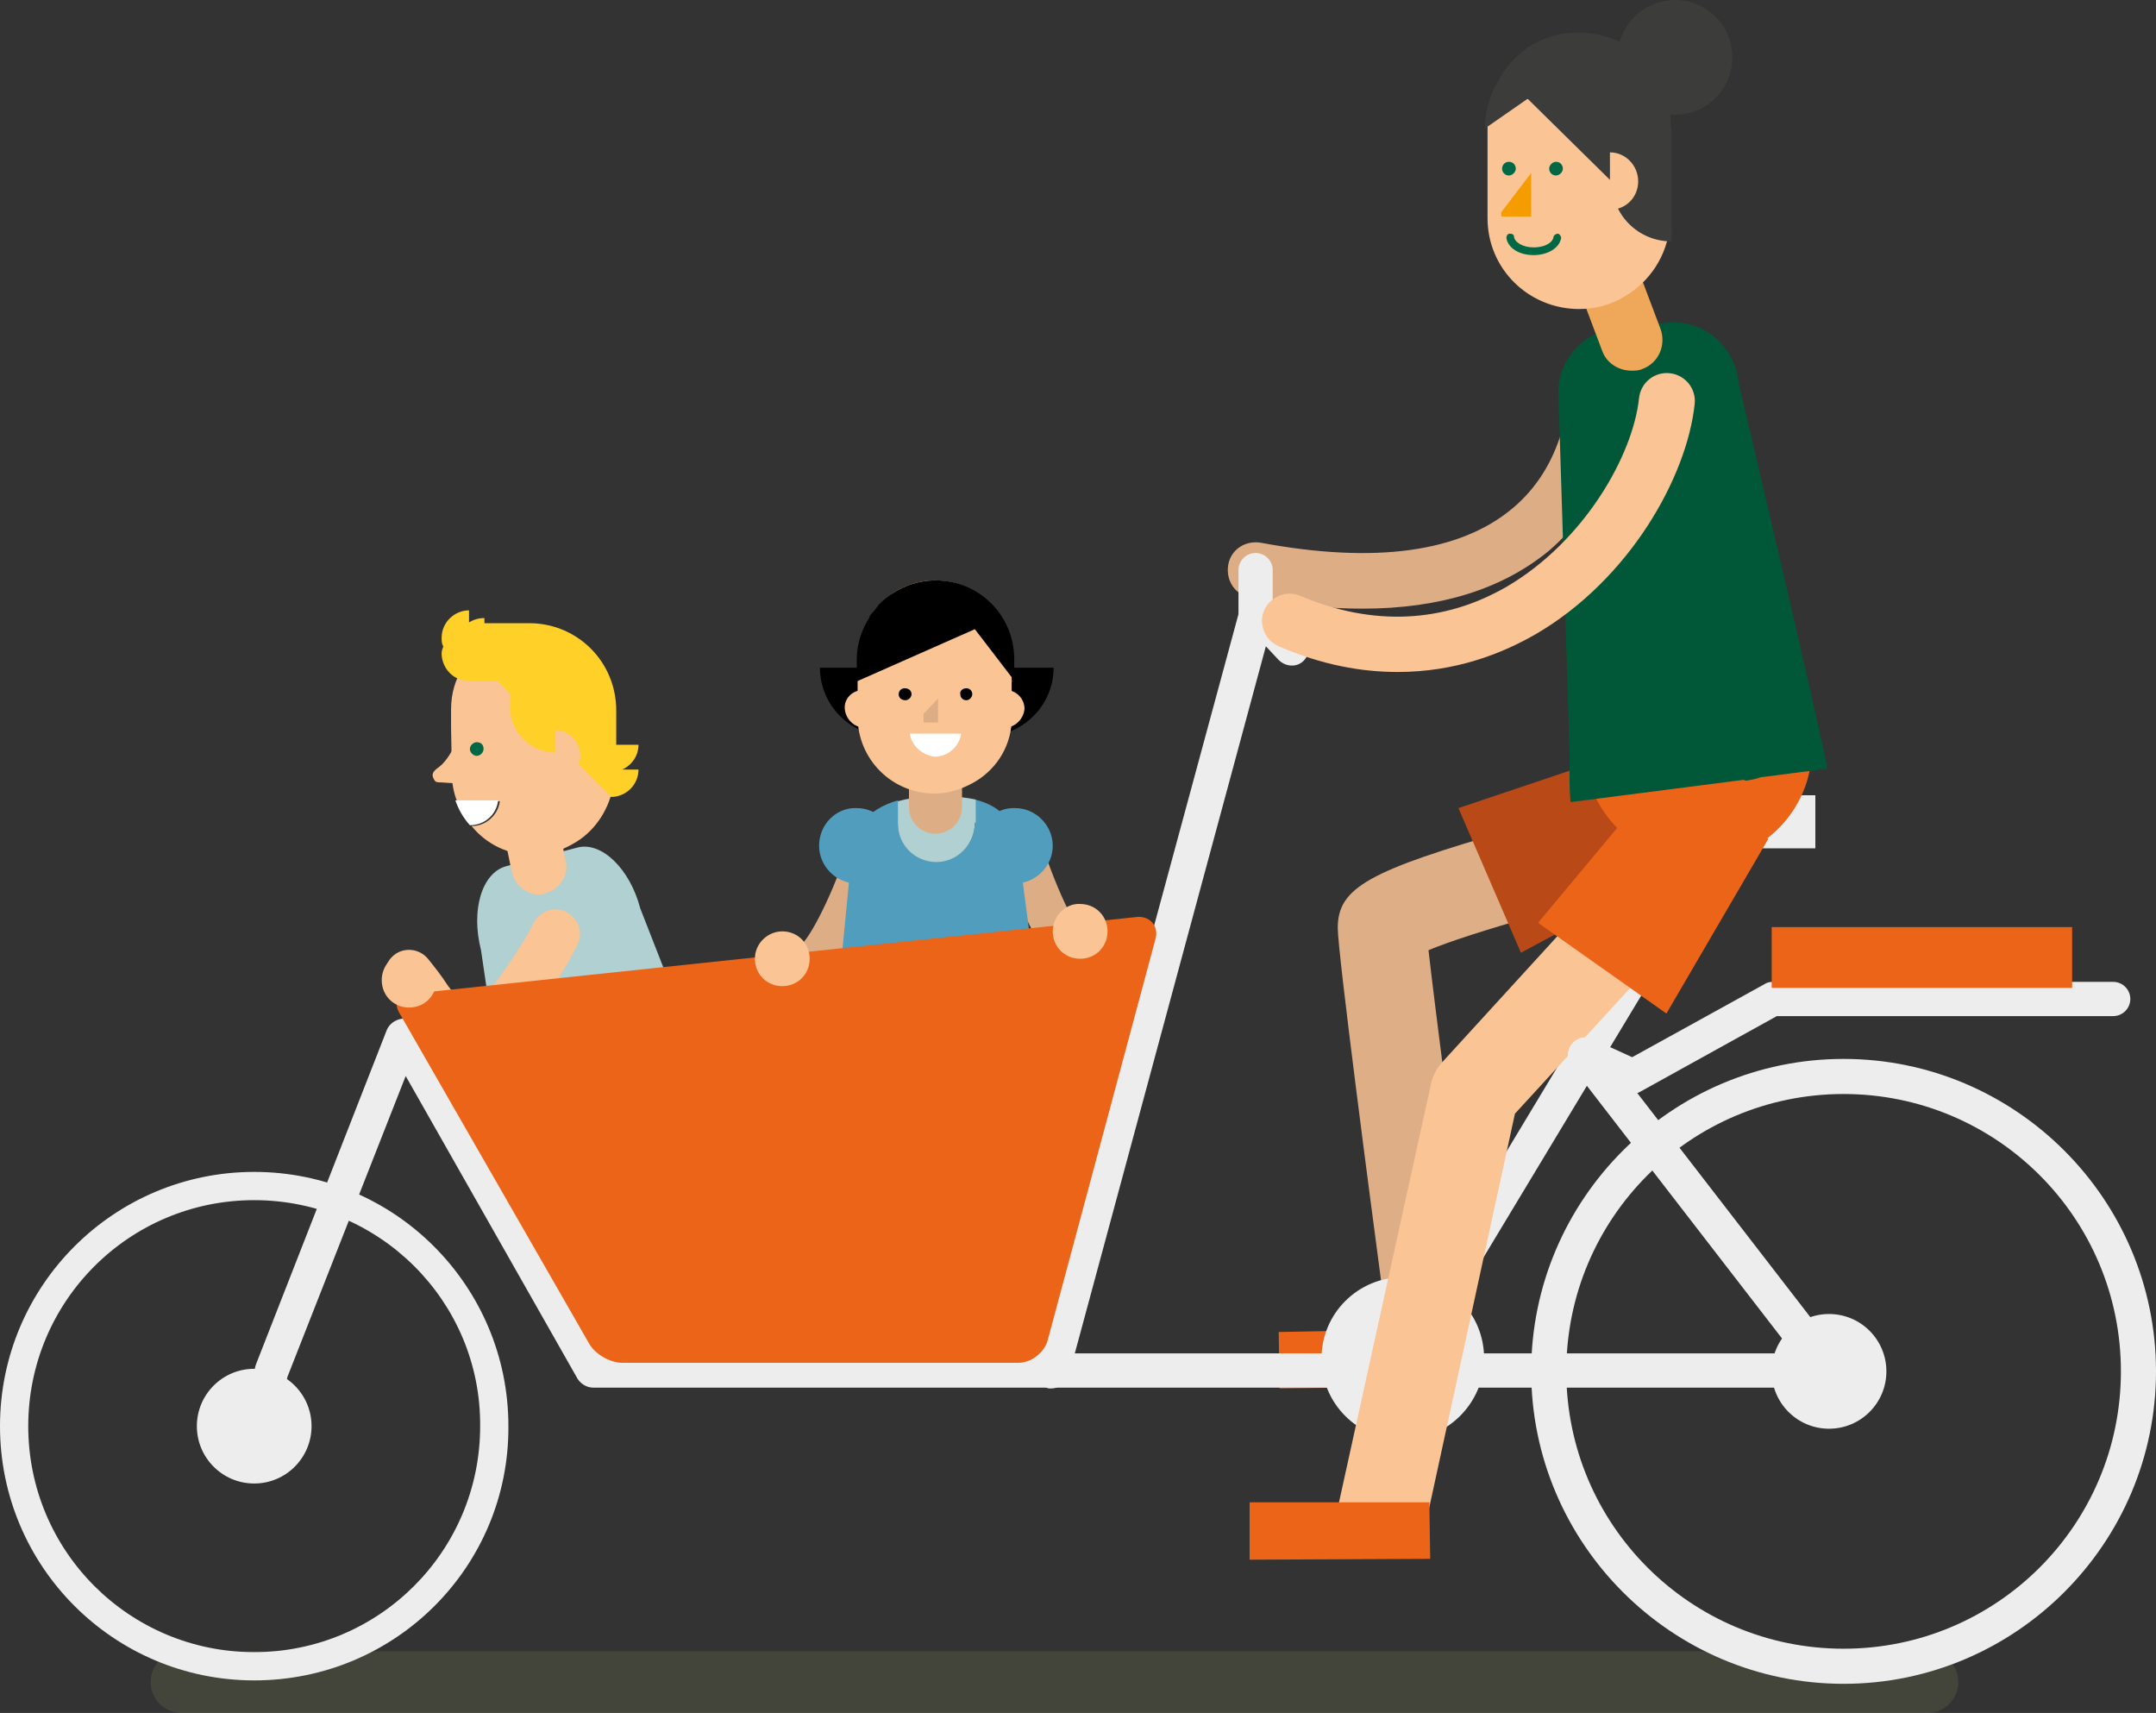 <?xml version="1.0" encoding="utf-8"?>
<!-- Generator: Adobe Illustrator 19.1.0, SVG Export Plug-In . SVG Version: 6.00 Build 0)  -->
<svg version="1.0" id="Laag_1" xmlns="http://www.w3.org/2000/svg" xmlns:xlink="http://www.w3.org/1999/xlink" x="0px" y="0px"
	 viewBox="0 0 251.9 200.1" style="enable-background:new 0 0 251.9 200.1;" xml:space="preserve">
<rect x="0" y="0" width="251.9" height="200.1" fill="#333333" stroke="none"/>
<style type="text/css">
	.st0{opacity:0.2;fill:#828E58;}
	.st1{fill:none;stroke:#FAC495;stroke-width:6.443;stroke-linecap:round;stroke-miterlimit:10;}
	.st2{fill:#B0D0D1;}
	.st3{fill:#FAC495;}
	.st4{fill:#FFFFFF;}
	.st5{fill:#006844;}
	.st6{fill:#FED028;}
	.st7{fill:#DDAE86;}
	.st8{fill:#EC6417;}
	.st9{fill:#519DBD;}
	.st10{fill:none;stroke:#FAC495;stroke-width:6.131;stroke-linecap:round;stroke-miterlimit:10;}
	.st11{fill:#DEAF86;}
	.st12{fill:#B94917;}
	.st13{fill:#EDEDED;}
	.st14{fill-rule:evenodd;clip-rule:evenodd;fill:#EDEDED;}
	.st15{fill-rule:evenodd;clip-rule:evenodd;fill:#EC6417;}
	.st16{fill:none;stroke:#E3E3E3;stroke-width:2.087;stroke-linecap:round;stroke-miterlimit:10;}
	.st17{fill:#005839;}
	.st18{fill:#EFA859;}
	.st19{fill:#3C3C3B;}
	.st20{fill:#F59C00;}
</style>
<g>
	<path class="st0" d="M225.2,200.1h-204c-2,0-3.6-1.6-3.6-3.6c0-2,1.6-3.6,3.6-3.6h204c2,0,3.6,1.6,3.6,3.6
		C228.8,198.5,227.2,200.1,225.2,200.1z"/>
	<g>
		<path class="st1" d="M66.8,98"/>
		<g>
			<path class="st2" d="M74.8,106.1c-1.2-4.6-4.5-7.8-7.3-7.1l-8.4,2.2c-2.8,0.8-4.1,5.1-2.9,9.8l3.8,25.8l24.3-6.4L74.8,106.1z"/>
		</g>
		<g>
			<path class="st3" d="M55.3,124.8c0,0-0.1,0-0.1,0c-2.9-0.1-5-3-7.5-6.4c-0.7-1-1.4-2-2.1-2.8c-1-1.2-0.8-3,0.4-4
				c1.2-1,3-0.8,4,0.4c0.8,1,1.6,2,2.3,3.1c0.8,1,1.9,2.6,2.7,3.5c5.6-7.1,7.3-10.6,7.3-10.7c0.7-1.4,2.3-2.1,3.8-1.4
				c1.4,0.7,2.1,2.3,1.4,3.8c-0.1,0.2-2,4.5-8.8,12.9C57.8,124.2,56.6,124.8,55.3,124.8z"/>
		</g>
		<g>
			<path class="st3" d="M55.4,76.1C55.4,76.1,55.3,76.2,55.4,76.1c-0.3,0.3-0.5,0.6-0.7,0.9c-0.2,0.2-0.4,0.4-0.5,0.7c0,0,0,0,0,0.1
				c-1,1.5-1.5,3.2-1.5,5.1l0,2.1l0.1,5.4c0,1.1,0.2,2.2,0.6,3.2l5,0c-0.2,1.6-1.6,2.9-3.3,2.9h0c1.7,2.1,4.3,3.4,7.2,3.4
				c1.7,0,3.2-0.5,4.6-1.3c2.4-1.3,4.1-3.7,4.7-6.5L69.2,84L55.4,76.1z"/>
			<path class="st4" d="M58.2,93.5l-5,0c0.4,1.1,0.9,2,1.7,2.9h0C56.6,96.4,58,95.2,58.2,93.5z"/>
		</g>
		<path class="st1" d="M62.6,95.5"/>
		<g>
			<g>
				<g>
					<g>
						<path class="st3" d="M51.3,89.6c-0.9,0.6-0.9,1-0.5,1.6c0.1,0.2,0.5,0.2,0.8,0.2l1.5,0.1l0.1-4.6
							C52.9,87.6,52.2,88.9,51.3,89.6z"/>
					</g>
				</g>
			</g>
		</g>
		<path class="st3" d="M63,104.5c-1.5,0-2.8-1.1-3.2-2.6l-1.2-5.9c-0.4-1.7,0.8-3.4,2.5-3.8c1.7-0.4,3.4,0.8,3.8,2.5l1.2,5.9
			c0.4,1.7-0.8,3.4-2.5,3.8C63.4,104.5,63.2,104.5,63,104.5z"/>
		<path class="st5" d="M56.5,87.5c0,0.4-0.4,0.8-0.8,0.8c-0.4,0-0.8-0.4-0.8-0.8c0-0.4,0.4-0.8,0.8-0.8C56.2,86.7,56.5,87,56.5,87.5
			z"/>
		<path class="st6" d="M51.6,74.5C51.6,74.5,51.6,74.5,51.6,74.5L51.6,74.5L51.6,74.5c0-1.8,1.5-3.2,3.2-3.2v1.4
			c0.5-0.3,1.1-0.5,1.8-0.5v0.6h4.9c0.1,0,0.2,0,0.3,0c0.1,0,0.2,0,0.2,0h0c5.6,0.1,10,4.6,10,10.2l0,1.4h0l0,2.4l0,0.2h2.6
			c0,1.3-0.8,2.4-1.9,2.9h1.9c0,1.8-1.5,3.2-3.2,3.2l-3.8-3.8c0.1-0.3,0.2-0.6,0.2-1c0-1.6-1.3-3-2.9-3l0,2.6
			c-2.9,0-5.2-2.3-5.3-5.1h0v-1.8l-1.4-1.4h-3.9v-0.1c-1.5-0.2-2.6-1.5-2.7-3h0c0,0,0-0.1,0-0.1c0,0,0-0.1,0-0.1h0
			c0-0.3,0.1-0.5,0.2-0.8C51.6,75.2,51.6,74.9,51.6,74.5L51.6,74.5z"/>
	</g>
	<g>
		<g>
			<path d="M115.1,86c4.4,0,8-3.6,8-8h-8V86z"/>
			<path d="M103.8,86c-4.4,0-8-3.6-8-8h8V86z"/>
			<path class="st7" d="M93.4,115.5c-1,0-2.5-0.4-3.7-2.2c-0.7-1.1-0.4-2.6,0.7-3.4c1-0.7,2.4-0.5,3.2,0.5c1.5-1.5,4.3-7.3,6-13.1
				c0.4-1.3,1.8-2,3-1.6c1.3,0.4,2,1.8,1.6,3c-1.8,6-5.6,16.1-10.3,16.8C93.8,115.5,93.6,115.5,93.4,115.5z"/>
			<path class="st7" d="M127.6,115.5c-0.2,0-0.4,0-0.6,0c-4.7-0.7-8.4-10.8-10.3-16.8c-0.4-1.3,0.3-2.6,1.6-3c1.3-0.4,2.6,0.3,3,1.6
				c1.8,5.9,4.5,11.6,6,13.1c0.8-1,2.2-1.2,3.2-0.5c1.1,0.7,1.4,2.3,0.7,3.4C130.1,115.1,128.6,115.5,127.6,115.5z"/>
			<g>
				<path class="st8" d="M109.6,93c0.4,0,0.8,0,1.2,0h-2.5C108.8,93,109.2,93,109.6,93z"/>
				<path class="st9" d="M99.4,100.6c0-3.8,2-6.1,5.5-7.1v2.6l0,0c0,0,0,0,0,0c0,2.5,2,4.5,4.5,4.5c2.5,0,4.5-2,4.5-4.5c0,0,0,0,0,0
					l0,0v-2.7c3.3,0.8,4.9,2.9,5.2,6.6l3.3,25.2H97C97,125.2,99.4,101.4,99.4,100.6z"/>
				<path class="st2" d="M113.9,96.1C113.9,96.2,113.9,96.2,113.9,96.1c0,2.5-2,4.6-4.5,4.6c-2.5,0-4.5-2-4.5-4.5c0,0,0,0,0,0l0,0
					v-2.6c1.1-0.3,2.2-0.5,3.6-0.6h2.5c1.1,0.1,2.1,0.2,3,0.4V96.1L113.9,96.1z"/>
			</g>
			<path class="st1" d="M109.3,96.3"/>
			<g>
				<path class="st3" d="M100.9,80.6l0.1,4.4c-1.2,0-2.2-1-2.3-2.2C98.6,81.6,99.6,80.6,100.9,80.6z"/>
				<path class="st3" d="M117.5,80.6l-0.1,4.4c1.2,0,2.2-1,2.3-2.2C119.7,81.6,118.7,80.6,117.5,80.6z"/>
			</g>
			<path class="st7" d="M109.3,97.4c-1.7,0-3.1-1.4-3.1-3.1l0-5.7c0-1.7,1.4-3.1,3.1-3.1c0,0,0,0,0,0c1.7,0,3.1,1.4,3.1,3.1l0,5.7
				C112.4,96,111,97.4,109.3,97.4C109.3,97.4,109.3,97.4,109.3,97.4z"/>
			<path class="st10" d="M108.2,88.7"/>
			<g>
				<path class="st3" d="M101.7,72.1C101.7,72.1,101.7,72.1,101.7,72.1c0.1-0.3,0.3-0.5,0.5-0.7c0.2-0.3,0.4-0.5,0.6-0.8
					c0.5-0.5,1-0.9,1.5-1.3c1.4-0.9,3.1-1.5,4.9-1.5c5,0,9,4,9,9l0,1.2l0,0v2.1l0,3.7c0,0.2,0,0.4,0,0.6c0,0,0,0,0,0
					c-0.2,3.1-2,5.7-4.6,7.1c-1.3,0.7-2.8,1.2-4.4,1.2c-5,0-9-4-9-9l0-4.9v-2C100.3,75.2,100.8,73.5,101.7,72.1z"/>
			</g>
			<path class="st4" d="M106.3,85.7l1.3,0c0,0,0,0,0,0l1.7,0l1.7,0c0,0,0,0,0,0l1.3,0c-0.2,1.4-1.4,2.6-2.9,2.7c0,0,0,0,0,0s0,0,0,0
				c0,0-0.1,0-0.1,0c0,0-0.1,0-0.1,0h0c0,0,0,0,0,0C107.7,88.2,106.5,87.1,106.3,85.7z"/>
			<g>
				<path d="M112.2,81.1c0,0.4,0.3,0.7,0.7,0.7c0.4,0,0.7-0.4,0.7-0.7c0-0.4-0.3-0.7-0.7-0.7C112.5,80.4,112.1,80.7,112.2,81.1z"/>
				<path d="M105,81.1c0,0.4,0.3,0.7,0.8,0.7c0.4,0,0.7-0.4,0.7-0.7c0-0.4-0.3-0.7-0.8-0.7C105.3,80.4,105,80.7,105,81.1z"/>
			</g>
			<polygon class="st7" points="109.6,81.6 107.9,83.4 107.9,84.4 109.6,84.4 			"/>
			<g>
				<polygon class="st7" points="118.3,79.5 118.3,79.6 118.2,79.6 				"/>
				<polygon class="st7" points="100.3,79.6 100.3,79.5 100.4,79.6 				"/>
				<path d="M100.1,79.6l0-0.5V77c0-1.8,0.6-3.5,1.5-4.9c0,0,0,0,0-0.1c0.1-0.2,0.3-0.4,0.5-0.6c0.2-0.3,0.4-0.5,0.6-0.8
					c0.5-0.5,1-0.9,1.6-1.3c1.4-0.9,3.1-1.5,5-1.5c5.1,0,9.2,4.1,9.2,9.2l0,1.2h0l0,1.3l-4.6-6L100.1,79.6z"/>
				<polygon class="st7" points="118.3,79.4 118.3,79.5 118.3,79.4 				"/>
				<polygon class="st7" points="100.3,79.4 100.3,79.4 100.3,79.5 				"/>
			</g>
			<path class="st9" d="M114.2,98.8c0,2.4,2,4.4,4.4,4.4c2.4,0,4.4-2,4.4-4.4c0-2.4-2-4.4-4.4-4.4C116.2,94.3,114.2,96.3,114.2,98.8
				z"/>
			<path class="st9" d="M95.7,98.8c0,2.4,2,4.4,4.4,4.4c2.4,0,4.4-2,4.4-4.4c0-2.4-2-4.4-4.4-4.4C97.7,94.3,95.7,96.3,95.7,98.8z"/>
			<path class="st3" d="M114.3,83c0,0.7,0.6,1.3,1.3,1.3c0.7,0,1.3-0.6,1.3-1.3c0-0.7-0.6-1.3-1.3-1.3
				C114.9,81.7,114.3,82.3,114.3,83z"/>
			<path class="st3" d="M102.3,83c0,0.7,0.6,1.3,1.3,1.3c0.7,0,1.3-0.6,1.3-1.3c0-0.7-0.6-1.3-1.3-1.3
				C102.9,81.7,102.3,82.3,102.3,83z"/>
		</g>
		<path class="st7" d="M159.2,71.1c-4,0-8.4-0.4-13.1-1.3c-1.8-0.3-2.9-2-2.6-3.8c0.3-1.8,2-2.9,3.8-2.6c13.4,2.5,23.3,1.1,29.4-4
			c6-5,6.8-12.5,6.8-16.5c0-1.8,1.4-3.2,3.2-3.3c1.8,0,3.2,1.4,3.3,3.2c0,5.2-1.1,14.8-9.1,21.6C175.5,68.8,168.3,71.1,159.2,71.1z"
			/>
		<polygon class="st8" points="149.5,162.2 170.5,161.9 170.4,155.2 149.4,155.6 		"/>
		<path class="st11" d="M161.4,149.9c-1.2-9-5.1-38.6-5.1-41.5c0-4.7,3.6-6.7,20.4-11.5c8.3-2.4,16.5-4.3,16.8-4.4l2.4,10.1
			c-11,2.7-24,6.3-29,8.4c0.8,7,3.2,25.6,4.8,37.6L161.4,149.9z"/>
		<polygon class="st12" points="170.4,94.4 177.7,111.3 198.5,100.1 192.7,86.9 		"/>
		<path class="st13" d="M122.8,162.2c-0.2,0-0.4,0-0.5-0.1c-1.1-0.3-1.7-1.4-1.4-2.5l24-88.6c0.2-0.7,0.8-1.3,1.5-1.5
			c0.7-0.2,1.5,0,2,0.6l4,4.2c0.8,0.8,0.7,2.1-0.1,2.9c-0.8,0.8-2.1,0.7-2.9-0.1l-1.5-1.6l-23,85.1
			C124.5,161.6,123.7,162.2,122.8,162.2z"/>
		<path class="st13" d="M161.5,164.7c-0.4,0-0.7-0.1-1.1-0.3c-1-0.6-1.3-1.8-0.7-2.8l39.4-65.4c0.6-1,1.8-1.3,2.8-0.7
			c1,0.6,1.3,1.8,0.7,2.8l-39.4,65.4C162.9,164.3,162.2,164.7,161.5,164.7z"/>
		<path class="st14" d="M173.4,158.7c0,5.2-4.3,9.5-9.5,9.5c-5.2,0-9.5-4.2-9.5-9.5c0-5.3,4.3-9.5,9.5-9.5
			C169.2,149.2,173.4,153.4,173.4,158.7z"/>
		<path class="st14" d="M36.4,166.6c0,3.7-3,6.7-6.7,6.7c-3.7,0-6.7-3-6.7-6.7c0-3.7,3-6.7,6.7-6.7
			C33.4,159.9,36.4,162.9,36.4,166.6z"/>
		<path class="st13" d="M29.7,196.3C13.3,196.3,0,183,0,166.6c0-16.4,13.3-29.7,29.7-29.7c16.4,0,29.7,13.3,29.7,29.7
			C59.5,183,46.2,196.3,29.7,196.3z M29.7,140.2c-14.6,0-26.4,11.8-26.4,26.4c0,14.6,11.8,26.4,26.4,26.4
			c14.6,0,26.4-11.8,26.4-26.4C56.2,152,44.3,140.2,29.7,140.2z"/>
		<path class="st13" d="M215.4,196.7c-20.1,0-36.5-16.4-36.5-36.5c0-20.1,16.4-36.5,36.5-36.5c20.1,0,36.5,16.4,36.5,36.5
			C251.9,180.3,235.5,196.7,215.4,196.7z M215.4,127.8c-17.9,0-32.4,14.5-32.4,32.4c0,17.9,14.5,32.4,32.4,32.4
			c17.9,0,32.4-14.5,32.4-32.4C247.8,142.3,233.3,127.8,215.4,127.8z"/>
		<path class="st14" d="M220.4,160.2c0,3.7-3,6.7-6.7,6.7c-3.7,0-6.7-3-6.7-6.7c0-3.7,3-6.7,6.7-6.7
			C217.4,153.5,220.4,156.5,220.4,160.2z"/>
		<path class="st13" d="M146.7,73.6c-1.1,0-2-0.9-2-2v-5c0-1.1,0.9-2,2-2s2,0.9,2,2v5C148.8,72.7,147.8,73.6,146.7,73.6z"/>
		<path class="st13" d="M31.8,162.2c-0.2,0-0.5,0-0.7-0.1c-1.1-0.4-1.6-1.6-1.2-2.7l15.3-39.1c0.3-0.7,1-1.2,1.8-1.3
			c0.8,0,1.5,0.3,1.9,1l21.6,38.1h141.7c1.1,0,2,0.9,2,2c0,1.1-0.9,2-2,2H69.3c-0.7,0-1.4-0.4-1.8-1l-20.1-35.4l-13.8,35.1
			C33.4,161.8,32.6,162.2,31.8,162.2z"/>
		<path class="st13" d="M190.7,127.8c-0.3,0-0.6-0.1-0.8-0.2l-5.5-2.5c-1-0.5-1.5-1.7-1-2.7c0.5-1,1.7-1.5,2.7-1l4.6,2.1l15.4-8.5
			c0.3-0.2,0.6-0.3,1-0.3h39.8c1.1,0,2,0.9,2,2c0,1.1-0.9,2-2,2h-39.3l-15.9,8.8C191.4,127.7,191,127.8,190.7,127.8z"/>
		<path class="st15" d="M72.7,159.2H119c1.5,0,3-1.2,3.4-2.6l12.6-46.9c0.4-1.4-0.5-2.6-2-2.6l-85,9c-1.5,0-2.1,1-1.3,2.3l22.1,38.5
			C69.5,158.2,71.3,159.2,72.7,159.2z"/>
		<rect x="207" y="108.3" class="st15" width="35.1" height="7.1"/>
		<rect x="190.7" y="92.9" class="st14" width="21.4" height="6.2"/>
		<path class="st3" d="M166.6,177.9l-10.2-2.2l10.8-49.1c0.2-0.9,0.6-1.7,1.2-2.4l30.8-33.7l7.7,7l-29.9,32.6L166.6,177.9z"/>
		<polygon class="st8" points="146,182.2 167.1,182.1 167,175.5 146,175.5 		"/>
		<path class="st8" d="M211.7,87.4c0,7.3-6,13.3-13.3,13.3c-7.3,0-13.3-6-13.3-13.3c0-7.4,6-13.3,13.3-13.3
			C205.8,74.1,211.7,80.1,211.7,87.4z"/>
		<path class="st16" d="M227.1,155.9"/>
		<path class="st13" d="M213.7,162.2c-0.6,0-1.2-0.3-1.6-0.8l-28.5-36.9c-0.7-0.9-0.5-2.2,0.4-2.9c0.9-0.7,2.2-0.5,2.9,0.4
			l28.5,36.9c0.7,0.9,0.5,2.2-0.4,2.9C214.6,162.1,214.1,162.2,213.7,162.2z"/>
		<path class="st3" d="M88.2,112c0,1.8,1.4,3.2,3.2,3.2c1.8,0,3.2-1.4,3.2-3.2c0-1.8-1.4-3.2-3.2-3.2
			C89.7,108.8,88.2,110.2,88.2,112z"/>
		<path class="st3" d="M44.6,114.5c0,1.8,1.4,3.2,3.2,3.2c1.8,0,3.2-1.4,3.2-3.2c0-1.8-1.4-3.2-3.2-3.2
			C46,111.3,44.6,112.7,44.6,114.5z"/>
		<path class="st3" d="M123,108.8c0,1.8,1.4,3.2,3.2,3.2c1.8,0,3.2-1.4,3.2-3.2c0-1.8-1.4-3.2-3.2-3.2
			C124.5,105.5,123,107,123,108.8z"/>
		<polygon class="st8" points="179.7,107.8 194.7,118.4 206.6,98 194.8,89.7 		"/>
		<g>
			<path class="st17" d="M182.1,46.6c-0.4-4.2,2.7-7.9,6.9-8.3l5.8-0.6c4.2-0.4,7.9,2.7,8.3,6.9c0,0,9.9,41.9,10.4,45.2l0,0l-7.8,1
				c-0.5,0.2-1.1,0.3-1.7,0.4l-0.3-0.1l-20.2,2.6v0c-0.2-1.8-0.1-5.3-0.1-5.3L182.1,46.6z"/>
			<path class="st18" d="M190.6,43.3c-1.5,0-2.9-0.9-3.4-2.3l-2.3-6.1c-0.7-1.9,0.2-4,2.1-4.7c1.9-0.7,4,0.2,4.7,2.1l2.3,6.1
				c0.7,1.9-0.2,4-2.1,4.7C191.5,43.3,191,43.3,190.6,43.3z"/>
			<path class="st3" d="M163.3,78.5c-4.2,0-8.8-0.8-13.9-3c-1.6-0.7-2.4-2.6-1.7-4.2c0.7-1.6,2.6-2.4,4.2-1.7
				c8.5,3.6,16.8,3.2,24.2-1.1c9-5.3,14.7-15.3,15.4-22c0.2-1.8,1.8-3.1,3.6-2.9c1.8,0.2,3.1,1.8,2.9,3.6
				c-0.9,8.5-7.6,20.5-18.6,26.9C175.4,76.4,170,78.5,163.3,78.5z"/>
			<g>
				<path class="st19" d="M202.4,6.7c0,3.7-3,6.7-6.7,6.7c-3.7,0-6.7-3-6.7-6.7c0-3.7,3-6.7,6.7-6.7C199.4,0,202.4,3,202.4,6.7z"/>
				<path class="st3" d="M175.5,9.1C175.5,9.1,175.5,9.1,175.5,9.1c0.2-0.3,0.4-0.6,0.6-0.8c0.2-0.3,0.4-0.6,0.7-0.9
					c0.5-0.6,1.2-1.1,1.8-1.5c1.7-1.1,3.7-1.7,5.8-1.7c5.9,0,10.7,4.8,10.7,10.6l0,1.4h0l0,2.5l0,6.8c0,0.3,0,0.5,0,0.8c0,0,0,0,0,0
					c-0.3,3.6-2.4,6.7-5.4,8.4c-1.5,0.9-3.3,1.4-5.2,1.4c-5.9,0-10.7-4.7-10.7-10.6l0-8.3l0-2.4C173.8,12.7,174.4,10.8,175.5,9.1z"
					/>
				<g>
					<path class="st19" d="M175.9,8.1c0.2-0.3,0.4-0.6,0.7-0.9c0.6-0.6,1.2-1.1,1.8-1.6c1.7-1.1,3.7-1.8,5.9-1.8
						c6-0.1,10.9,4.7,10.9,10.7l0.1,13.6L175.5,8.6C175.6,8.4,175.8,8.3,175.9,8.1z"/>
				</g>
				<path class="st5" d="M181,19.7c0,0.4,0.3,0.8,0.8,0.8c0.4,0,0.8-0.4,0.8-0.8c0-0.4-0.3-0.8-0.8-0.8
					C181.4,18.9,181,19.3,181,19.7z"/>
				<path class="st5" d="M175.5,19.7c0,0.4,0.3,0.8,0.8,0.8c0.4,0,0.8-0.4,0.8-0.8c0-0.4-0.3-0.8-0.8-0.8
					C175.8,18.9,175.5,19.3,175.5,19.7z"/>
				<g>
					<path class="st5" d="M179.2,29.8c-1.7,0-3-0.8-3.2-2c0-0.2,0.1-0.5,0.4-0.5c0.3,0,0.5,0.1,0.5,0.4c0.1,0.6,1,1.2,2.3,1.2
						c1.2,0,2.2-0.5,2.3-1.2c0-0.2,0.3-0.4,0.5-0.4c0.2,0,0.4,0.3,0.4,0.5C182.2,29,180.8,29.8,179.2,29.8z"/>
				</g>
				<polygon class="st20" points="178.9,20.2 175.4,24.8 175.4,25.3 178.9,25.3 				"/>
				<path class="st19" d="M195.3,28.2c-3.9,0-7-3.1-7-7h7V28.2z"/>
				<polyline class="st19" points="195.3,14.9 188.3,14.9 188.3,21.2 195.3,21.2 				"/>
				<path class="st3" d="M188.1,17.8v6.7c1.9,0,3.3-1.5,3.3-3.3C191.4,19.3,189.9,17.8,188.1,17.8z"/>
				<g>
					<path class="st19" d="M173.5,14.9c0-2.1,0.7-4.1,1.7-5.7c0,0,0-0.1,0-0.1c0.2-0.3,0.4-0.5,0.6-0.7c0.2-0.3,0.4-0.6,0.7-0.9
						c0.5-0.6,1.2-1.1,1.8-1.5c1.7-1.1,3.7-1.7,5.8-1.7c1.3,0,2.6,0.3,3.8,0.7L173.5,15V14.9z"/>
				</g>
			</g>
		</g>
	</g>
</g>
</svg>
